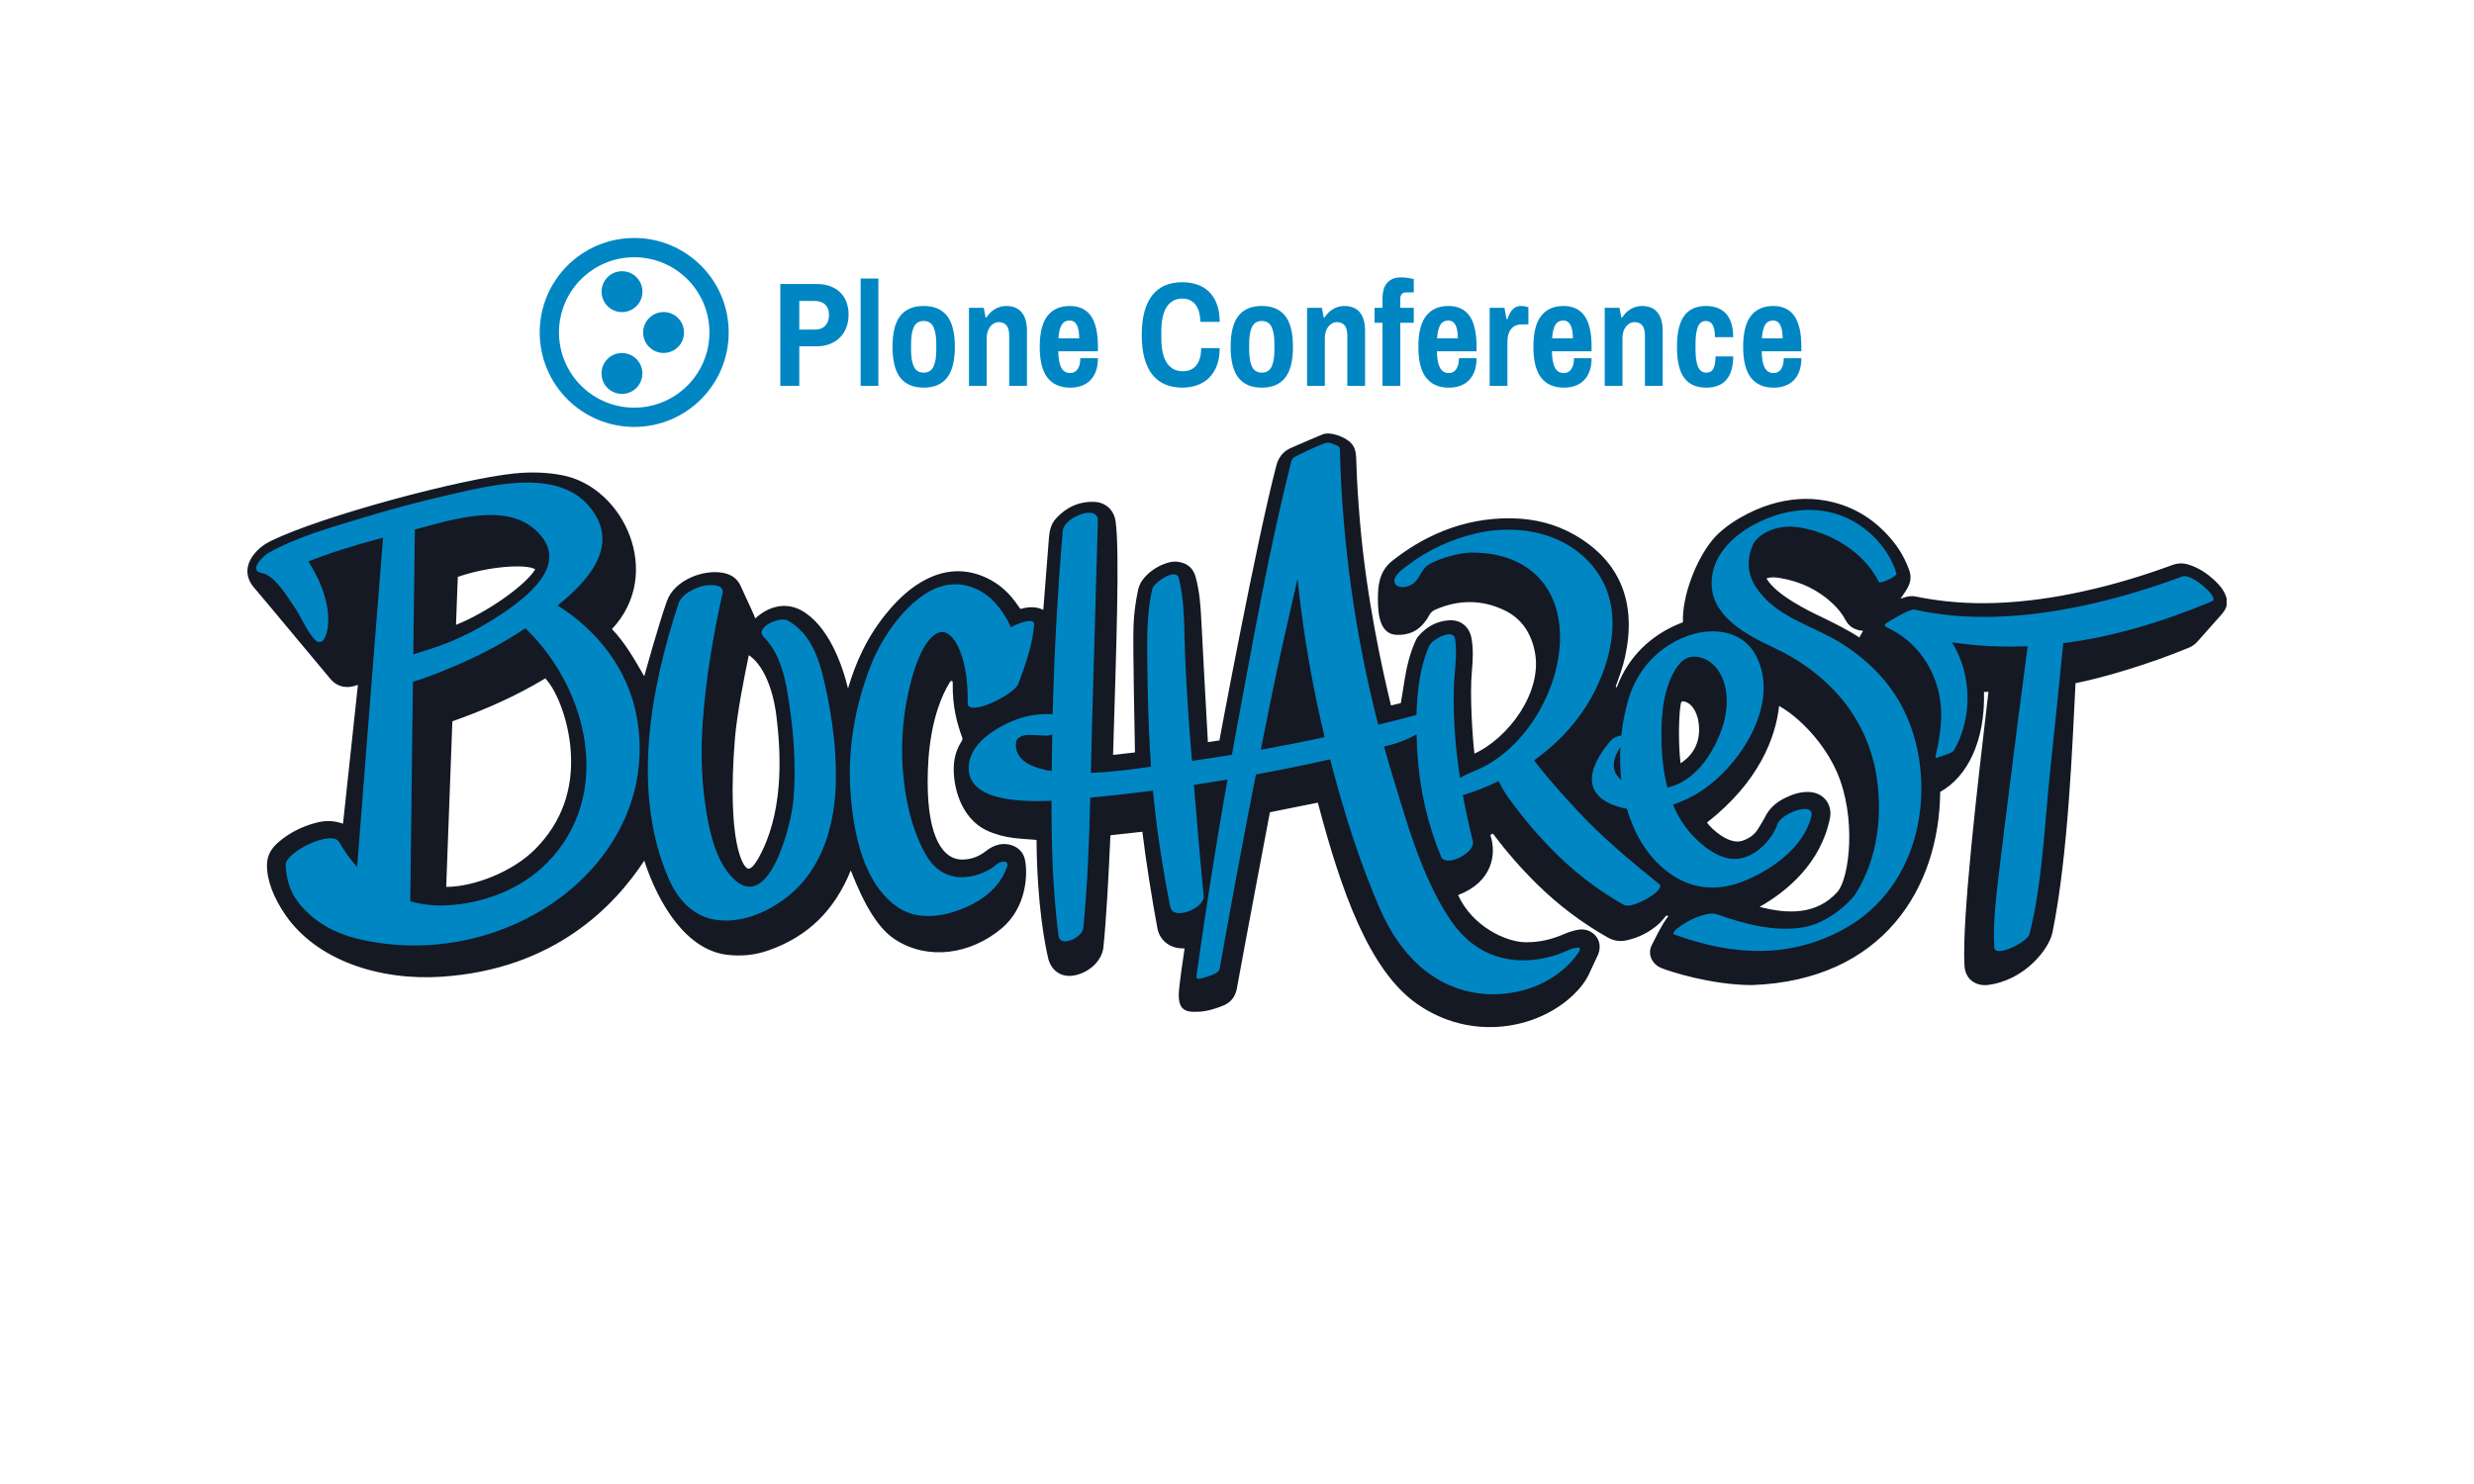 <?xml version="1.0" encoding="UTF-8" standalone="no"?>
<svg
   viewBox="0 0 600 360"
   enable-background="new 0 0 600 360"
   version="1.1"
   id="svg6"
   sodipodi:docname="ploneconf2015-logo-light.svg"
   inkscape:version="1.3 (1:1.3+202307231459+0e150ed6c4)"
   xmlns:inkscape="http://www.inkscape.org/namespaces/inkscape"
   xmlns:sodipodi="http://sodipodi.sourceforge.net/DTD/sodipodi-0.dtd"
   xmlns="http://www.w3.org/2000/svg"
   xmlns:svg="http://www.w3.org/2000/svg">
  <defs
     id="defs6" />
  <sodipodi:namedview
     id="namedview6"
     pagecolor="#ffffff"
     bordercolor="#666666"
     borderopacity="1.0"
     inkscape:showpageshadow="2"
     inkscape:pageopacity="0.0"
     inkscape:pagecheckerboard="0"
     inkscape:deskcolor="#d1d1d1"
     showgrid="false"
     inkscape:zoom="1.1508333"
     inkscape:cx="162.49095"
     inkscape:cy="192.03476"
     inkscape:window-width="1920"
     inkscape:window-height="1135"
     inkscape:window-x="0"
     inkscape:window-y="0"
     inkscape:window-maximized="1"
     inkscape:current-layer="g6" />
  <g
     id="g6">
    <path
       fill="#1c2332"
       d="M537.196 140.903c-1.886-1.787-3.997-3.21-6.51-3.968-1.297-.392-2.574-.337-3.858.136-7.053 2.6-14.238 4.76-21.582 6.377-7.052 1.553-14.174 2.582-21.397 2.83-6.497.224-12.938-.276-19.31-1.578-.87-.18-1.697-.06-2.525.178-.314.09-.623.2-1.1.354 1.628-2.363 3.118-4.13 2.09-6.97-.88-2.437-2.103-4.685-3.707-6.707-4.24-5.345-9.648-8.827-16.404-10.086-4.566-.852-9.07-.454-13.488.88-4.525 1.365-10.86 4.637-14.192 8.75-3.893 4.81-7.287 13.426-7.066 19.848-7.707 2.904-13.24 8.402-15.963 15.588-.143.376-.407.18-.29-.145.857-2.34 1.705-4.684 2.238-7.132 2.815-12.934-1.074-23.128-12.342-29.55-4.684-2.67-9.785-3.883-15.165-3.974-12.4-.21-22.136 4.893-29 10.34-3.372 2.674-3.43 6.558-3.452 9.184-.038 4.38.724 8.55 4.447 8.742 2.916.15 5.323-.877 7.064-3.284.34-.47.67-.953.934-1.467.34-.662.84-1.085 1.517-1.377 5.58-2.408 11.174-2.47 16.67.142 4.26 2.023 6.55 5.623 7.437 10.176 1.882 9.663-6.335 20.807-14.658 24.623-.453-3.753-1.176-14.23-.617-20.067.25-2.61.367-5.24-.083-7.854-.49-2.84-2.606-4.593-5.48-4.41-3.025.193-5.472 1.59-7.426 3.86-.35.41-.598.924-.815 1.424-1.22 2.818-1.974 5.77-2.457 8.796-.312 1.958-.636 3.915-.975 5.997-.754.182-1.534.372-2.386.58-2.09-8.58-5.928-26.035-7.492-44.186-.427-4.96-.777-9.922-.912-14.898-.02-.7-.052-1.406-.145-2.1-.227-1.704-1.176-2.803-2.713-3.628-1.482-.795-3.848-1.582-5.41-.92-2.468 1.044-6.173 2.62-7.64 3.278-1.933.868-3.006 2.342-3.525 4.383-4.84 18.435-13.775 66.547-13.775 66.547l-2.79.427s-1.373-24.565-1.594-29.475c-.16-3.57-.437-7.134-1.383-10.605-.552-2.025-1.875-3.22-3.933-3.63-1.12-.223-2.2-.044-3.245.313-2.062.704-3.833 1.87-5.28 3.51-.766.865-1.262 1.856-1.506 2.99-.624 2.903-1.005 5.837-1.105 8.803-.177 5.28.27 24.625.355 30.583l-5.307.608c.738-25.088 1.653-49.273.605-56.695-.384-2.715-2.418-4.6-5.16-4.695-3.735-.128-6.84 1.31-9.33 4.078-1.182 1.315-1.542 2.94-1.672 4.65-.377 4.962-.774 9.923-1.164 14.884-.064.82-.133 1.64-.21 2.586-1.812-.883-3.633-.754-5.552-.215-.195-.276-.406-.564-.607-.86-1.94-2.863-4.377-5.172-7.527-6.657-5.165-2.436-10.244-2.1-15.21.587-3.298 1.784-6 4.295-8.42 7.12-5.497 6.408-8.29 13.135-10.038 19.105-1.452-6.065-4.87-15.387-11.33-18.96-3.014-1.667-7.215-1.667-11.212 1.984.18-.165-2.42-5.433-3.48-7.868-.818-1.882-2.33-2.837-4.274-3.215-4.632-.9-11.772 1.637-13.63 6.852-2 5.61-5.498 18.228-5.498 18.228-2.317-4.02-4.568-8.037-7.82-11.443 12.63-13.464 2.89-34.377-11.956-37.298-3.878-.764-7.756-.844-11.665-.454-12.842 1.28-46.54 10.25-59.112 16.38-1.644.803-3.075 1.9-4.184 3.352-1.853 2.425-2.184 5.33.143 8.002 1.784 2.05 16.642 19.937 18.495 22.13 1.84 2.18 4.372 2.338 6.664 1.422-1.21 11.258-2.412 22.462-3.616 33.685-2.163-.747-4.072-.89-6.653-.197-3.38.908-6.446 2.443-9.09 4.756-1.453 1.272-2.703 2.94-2.703 5.558 0 3.75 1.7 7.982 4.474 12.01 7.56 10.968 22.705 15.99 37.848 14.995 27.502-1.806 42.048-17.307 49.185-28.155 3.463 10.625 10.212 21.56 19.96 22.812 3.45.443 6.84.116 10.117-1.03 9.714-3.39 16.103-9.82 20.003-19.416 3.437 8.752 6.753 14.208 10.91 16.85 7.917 5.033 18.102 3.505 25.606-2.724 6.2-5.147 6.46-13.362 5.72-16.777-.614-2.847-3.53-4.18-6.254-3.63-1.225.247-2.27.847-3.246 1.617-1.686 1.33-3.637 2.026-5.772 2.026-4.446 0-8.314-5.083-8.314-18.845 0-6.595.767-16.585 5.378-24.19.294-.487.708-.36.7.11-.11 5.916 1.085 9.974 2.304 13.348.14.384-.002.64-.183.925-1.087 1.71-1.684 3.576-1.84 5.597-.332 4.337 1.182 12.858 8.097 16.054 2.043.945 4.203 1.49 6.42 1.77 1.664.21 3.345.285 5.018.422.147.012.293.03.51.053.13 15.97 2.086 25.53 2.81 28.652.714 3.082 3.254 4.828 6.388 4.204 3.918-.778 6.715-3.82 7.022-6.823.69-6.746 1.288-17.574 1.695-27.17 2.59-.286 5.13-.565 7.754-.853.752 6.438 2.364 16.607 3.656 23.48.462 2.458 2.634 4.985 6.585 4.81-.5 3.186-1.14 7.902-1.34 9.915-.51 5.092 1.495 5.62 4.583 5.457 2.197 0 5.26-1.07 6.464-1.645 1.665-.797 2.638-2.152 2.973-4.027 1.335-7.482 7.878-42.086 8.004-42.72 3.858-.772 7.705-1.544 11.623-2.33 5.697 21.58 12.427 40.58 23.956 48.744 13.062 9.25 29.22 6.31 38.003-2.103 1.684-1.614 3.12-3.426 4.06-5.602.578-1.345 1.257-2.647 1.862-3.98.82-1.806.567-3.664-.682-4.94-1.19-1.213-2.688-1.578-4.3-1.248-1.126.23-2.247.594-3.3 1.057-2.957 1.296-6.028 1.975-9.25 1.936-4.657-.057-12.82-3.752-16.335-11.445 8.353-3.177 9.403-9.957 7.818-14.57l.634-.34c3.262 4.357 6.827 8.45 10.71 12.27 5.146 5.06 10.85 9.38 17.14 12.93 1.466.827 2.973 1.04 4.59.683 2.89-.64 5.464-1.932 7.685-3.88.703-.615 1.266-1.392 1.955-2.163l.45.192c-1.677 2.177-2.768 4.643-4 7.02-1.107 2.14.016 4.61 2.292 5.548 2.142.884 12.3 4.143 22.013 4.143 31.793-1.15 45.417-23.56 45.637-46.86 6.64-3.692 10.937-12.43 10.62-24.238l1.084-.047c-2.63 22.503-6.44 54.72-5.822 66.367.192 3.616 3.013 5.084 5.704 4.748 8.802-1.098 14.812-8.593 15.657-12.784 3.902-19.345 4.823-46.167 5.58-60.416 6.808-1.353 17.822-4.612 27.453-8.595.84-.347 1.54-.842 2.137-1.523 1.752-1.997 3.512-3.988 5.293-5.96.76-.84 1.52-1.66 1.766-2.815v-1.65c-.452-1.746-1.533-3.083-2.808-4.292zm-358.975 38.43c.49-6.147 2.41-15.806 3.383-20.394 3.06 1.978 5.775 7.28 6.7 14.816.975 7.946 1.875 21.397-3.3 32.35-.547 1.156-2.25 4.707-3.514 4.632-1.273-.076-5.25-6.45-3.27-31.405zm260.662 12.802c-2.174-.127-4.16.537-6.064 1.486-2.014 1.006-3.654 2.41-4.696 4.464-.51 1.005-1.132 1.955-1.71 2.926-.902 1.522-2.272 2.438-3.922 2.966-3.076.986-7.26-2.67-8.512-4.43 12.626-9.886 16.684-20.677 17.487-28.298 5.357 3.04 11.04 9.314 13.973 15.932 4.897 11.054 3.098 25.94.156 29.206-5.13 5.697-12.21 5.327-18.858 3.605 6.65-3.752 14.888-10.618 17.064-21.534.66-3.31-1.536-6.123-4.918-6.32zm12.955-39.106l-.92 1.626c-1.705-1.258-6.265-3.608-9.303-5.048-2.425-1.15-10.856-5.163-13.213-9.295 1.315-.43 2.532-.232 3.724-.014 4.643.848 8.76 2.793 12.238 6.02 1.307 1.215 2.435 2.583 3.263 4.166.83 1.588 2.36 2.426 4.212 2.543zm-44.258 32.146c-.55-4.348-.49-11.278.02-14.3.126-.753.315-.864 1.038-.653 2.018.586 3.132 3.08 3.37 5.544.436 4.512-1.517 7.472-4.43 9.41zm-296.55-45.232c7.68-2.645 16.592-3.154 18.777-1.85-2.33 3.917-11.734 10.506-19.217 13.49.15-3.927.293-7.753.44-11.64zm27.392 42.282c.626 9.135-2.078 17.12-8.554 23.7-5.347 5.434-14.788 9.22-21.652 9.22l1.493-40.162c7.828-2.77 15.355-6.084 22.54-10.417 3.01 3.226 5.69 10.626 6.172 17.66z"
       id="path1"
       style="fill:#141924;fill-opacity:1" />
    <g
       fill="#fff"
       id="g2">
      <path
         d="M193.848 84.018v9.58h-4.605V68.9h8.824c1.277 0 2.396.186 3.357.555s1.767.885 2.417 1.547 1.14 1.447 1.47 2.355.49 1.896.49 2.962c0 1.16-.184 2.214-.553 3.163s-.894 1.758-1.573 2.426-1.494 1.186-2.443 1.555-2.003.554-3.163.554h-4.22zm0-11.003v6.943h3.744c1.125 0 1.983-.322 2.575-.967s.888-1.534.888-2.67c0-1.02-.302-1.826-.905-2.418s-1.456-.888-2.558-.888h-3.744zM213.026 93.6h-4.307V67.564h4.306V93.6zM224.012 74.227c2.52 0 4.41.8 5.67 2.4s1.89 4.098 1.89 7.496-.63 5.9-1.89 7.506-3.15 2.407-5.67 2.407-4.41-.803-5.67-2.408-1.89-4.108-1.89-7.507.63-5.897 1.89-7.497 3.15-2.4 5.67-2.4zm0 3.64c-1.113 0-1.9.477-2.364 1.432s-.694 2.334-.694 4.14v1.37c0 1.816.23 3.202.694 4.157s1.25 1.433 2.364 1.433 1.9-.478 2.364-1.433.694-2.34.694-4.157v-1.37c0-1.806-.23-3.186-.694-4.14s-1.25-1.434-2.364-1.434zM244.034 74.227c.727 0 1.397.108 2.013.325s1.146.565 1.59 1.046.795 1.107 1.047 1.88.378 1.718.378 2.83V93.6h-4.307V81.505c0-1.22-.223-2.083-.668-2.593s-1.055-.765-1.828-.765c-.423 0-.815.097-1.18.29s-.676.463-.94.81-.468.746-.614 1.203-.22.95-.22 1.477V93.6H235V74.666h3.585l.44 2.338h.21c.246-.363.527-.715.844-1.055s.673-.636 1.07-.888.84-.454 1.32-.606 1-.23 1.564-.23zM259.432 74.227c2.285 0 3.996.8 5.133 2.4s1.705 4.098 1.705 7.496v1.09h-9.615c.012.844.073 1.594.185 2.25s.28 1.21.51 1.66.524.795.888 1.03.81.35 1.336.35c.738 0 1.327-.315 1.767-.948s.66-1.518.66-2.654h4.27c0 1.22-.166 2.277-.5 3.174s-.8 1.638-1.397 2.224-1.307 1.022-2.127 1.31-1.71.43-2.672.43c-2.426 0-4.27-.802-5.528-2.407s-1.89-4.106-1.89-7.505.627-5.897 1.88-7.497 3.052-2.4 5.396-2.4zm0 3.534c-.914 0-1.58.376-1.995 1.126s-.66 1.816-.73 3.2h5.028c0-1.384-.185-2.45-.554-3.2s-.95-1.125-1.748-1.125zM286.73 68.462c1.29 0 2.488.188 3.596.563s2.065.952 2.874 1.73 1.444 1.776 1.907 2.99.694 2.656.694 4.332h-4.71c0-.95-.105-1.778-.316-2.487s-.51-1.298-.896-1.767-.847-.817-1.38-1.046-1.122-.343-1.767-.343c-.854 0-1.602.182-2.24.545s-1.17.884-1.59 1.563-.736 1.51-.94 2.487-.31 2.083-.31 3.313v1.81c0 1.23.106 2.336.317 3.314s.533 1.808.967 2.487.98 1.2 1.635 1.564 1.423.545 2.302.545c.668 0 1.274-.114 1.82-.343s1.01-.574 1.396-1.037.686-1.046.896-1.75.316-1.528.316-2.478h4.5c0 1.617-.23 3.026-.686 4.228s-1.09 2.197-1.898 2.988-1.767 1.384-2.874 1.776-2.312.59-3.612.59c-1.547 0-2.93-.26-4.148-.774s-2.25-1.3-3.094-2.355-1.485-2.382-1.925-3.98-.66-3.49-.66-5.67.22-4.072.66-5.678 1.08-2.937 1.925-3.99 1.875-1.84 3.094-2.356 2.602-.772 4.15-.772zM306.014 74.227c2.52 0 4.41.8 5.67 2.4s1.89 4.098 1.89 7.496-.63 5.9-1.89 7.506-3.15 2.407-5.67 2.407-4.41-.803-5.67-2.408-1.89-4.108-1.89-7.507.63-5.897 1.89-7.497 3.15-2.4 5.67-2.4zm0 3.64c-1.113 0-1.9.477-2.364 1.432s-.694 2.334-.694 4.14v1.37c0 1.816.23 3.202.694 4.157s1.25 1.433 2.364 1.433 1.9-.478 2.364-1.433.694-2.34.694-4.157v-1.37c0-1.806-.23-3.186-.694-4.14s-1.25-1.434-2.364-1.434zM326.036 74.227c.727 0 1.397.108 2.013.325s1.145.565 1.59 1.046.794 1.107 1.046 1.88.378 1.718.378 2.83V93.6h-4.307V81.505c0-1.22-.223-2.083-.668-2.593s-1.056-.765-1.83-.765c-.42 0-.813.097-1.177.29s-.677.463-.94.81-.47.746-.615 1.203-.22.95-.22 1.477V93.6H317V74.666h3.586l.44 2.338h.21c.246-.363.527-.715.844-1.055s.674-.636 1.072-.888.838-.454 1.318-.606 1.003-.23 1.566-.23zM339.747 67.284c.246 0 .516.012.81.035s.58.055.86.096.55.088.81.14.474.104.65.15v3.217h-1.76c-1.007 0-1.51.516-1.51 1.547v2.197h3.27v3.64h-3.27v15.292h-4.325V78.305h-1.916v-3.64h1.916v-2.302c0-.633.07-1.254.21-1.863s.382-1.15.722-1.625.797-.858 1.37-1.15 1.295-.44 2.163-.44zM351.26 74.227c2.285 0 3.996.8 5.133 2.4s1.705 4.098 1.705 7.496v1.09h-9.615c.012.844.073 1.594.185 2.25s.28 1.21.51 1.66.524.795.888 1.03.81.35 1.336.35c.738 0 1.327-.315 1.767-.948s.658-1.518.658-2.654h4.27c0 1.22-.166 2.277-.5 3.174s-.8 1.638-1.397 2.224-1.306 1.022-2.126 1.31-1.71.43-2.672.43c-2.426 0-4.27-.802-5.528-2.407s-1.89-4.106-1.89-7.505.627-5.897 1.88-7.497 3.053-2.4 5.396-2.4zm0 3.534c-.914 0-1.58.376-1.995 1.126s-.66 1.816-.73 3.2h5.028c0-1.384-.185-2.45-.554-3.2s-.953-1.125-1.75-1.125zM368.874 74.227c.27 0 .516.018.738.053s.416.07.58.105c.188.047.346.094.475.14v4.167h-1.547c-.47 0-.917.07-1.345.21s-.803.38-1.125.713-.58.78-.773 1.336-.29 1.258-.29 2.102V93.6h-4.307V74.666h3.586l.51 2.76h.21c.13-.398.282-.788.458-1.17s.396-.72.66-1.02.57-.54.922-.728.767-.283 1.248-.283zM379.157 74.227c2.285 0 3.996.8 5.133 2.4s1.705 4.098 1.705 7.496v1.09h-9.615c.012.844.073 1.594.185 2.25s.28 1.21.51 1.66.524.795.888 1.03.81.35 1.336.35c.737 0 1.326-.315 1.766-.948s.66-1.518.66-2.654h4.27c0 1.22-.167 2.277-.5 3.174s-.8 1.638-1.398 2.224-1.307 1.022-2.127 1.31-1.71.43-2.67.43c-2.427 0-4.27-.802-5.53-2.407s-1.89-4.106-1.89-7.505.628-5.897 1.882-7.497 3.05-2.4 5.395-2.4zm0 3.534c-.914 0-1.58.376-1.995 1.126s-.66 1.816-.73 3.2h5.028c0-1.384-.185-2.45-.554-3.2s-.952-1.125-1.75-1.125zM398.21 74.227c.728 0 1.398.108 2.014.325s1.146.565 1.59 1.046.795 1.107 1.047 1.88.38 1.718.38 2.83V93.6h-4.308V81.505c0-1.22-.223-2.083-.668-2.593s-1.055-.765-1.828-.765c-.422 0-.814.097-1.178.29s-.677.463-.94.81-.47.746-.615 1.203-.22.95-.22 1.477V93.6h-4.307V74.666h3.586l.44 2.338h.21c.246-.363.527-.715.844-1.055s.674-.636 1.072-.888.838-.454 1.318-.606 1.003-.23 1.565-.23zM413.715 74.227c1.008 0 1.922.146 2.742.44s1.518.746 2.092 1.36 1.016 1.398 1.326 2.348.466 2.086.466 3.41h-4.43c0-1.336-.182-2.323-.545-2.962s-.914-.958-1.652-.958c-.914 0-1.562.475-1.942 1.424s-.57 2.33-.57 4.147v1.37c0 1.817.2 3.203.605 4.158s1.093 1.433 2.065 1.433c.773 0 1.33-.328 1.67-.984s.51-1.64.51-2.953h4.29c0 1.325-.153 2.465-.458 3.42s-.738 1.74-1.3 2.355-1.243 1.07-2.04 1.362-1.688.44-2.672.44c-1.23 0-2.297-.197-3.2-.59s-1.648-.996-2.24-1.81-1.028-1.847-1.31-3.095-.422-2.722-.422-4.42c0-3.4.584-5.898 1.75-7.498s2.922-2.397 5.265-2.397zM430.028 74.227c2.285 0 3.996.8 5.133 2.4s1.706 4.098 1.706 7.496v1.09h-9.615c.013.844.074 1.594.186 2.25s.28 1.21.51 1.66.524.795.888 1.03.81.35 1.336.35c.738 0 1.327-.315 1.767-.948s.66-1.518.66-2.654h4.27c0 1.22-.167 2.277-.5 3.174s-.8 1.638-1.398 2.224-1.308 1.022-2.128 1.31-1.71.43-2.672.43c-2.426 0-4.27-.802-5.528-2.407s-1.89-4.106-1.89-7.505.627-5.897 1.88-7.497 3.052-2.4 5.396-2.4zm0 3.534c-.914 0-1.58.376-1.995 1.126s-.66 1.816-.73 3.2h5.028c0-1.384-.184-2.45-.553-3.2s-.952-1.125-1.75-1.125z"
         id="path2"
         style="fill:#0186c4;fill-opacity:1" />
    </g>
    <circle
       fill="#fff"
       cx="150.852"
       cy="70.754"
       r="4.959"
       id="circle2"
       style="fill:#0186c4;fill-opacity:1" />
    <path
       fill="#fff"
       d="M165.894 80.662c0 2.74-2.218 4.96-4.96 4.96-2.735 0-4.958-2.22-4.958-4.96 0-2.74 2.225-4.96 4.958-4.96 2.743 0 4.96 2.22 4.96 4.96z"
       id="path3"
       style="fill:#0186c4;fill-opacity:1" />
    <circle
       fill="#fff"
       cx="150.835"
       cy="90.599"
       r="4.96"
       id="circle3"
       style="fill:#0186c4;fill-opacity:1" />
    <path
       fill="#fff"
       d="M153.81 57.73c-12.657 0-22.917 10.26-22.918 22.918 0 12.657 10.26 22.916 22.918 22.918 12.658-.002 22.916-10.26 22.918-22.918-.002-12.658-10.26-22.917-22.918-22.918zm12.9 35.816c-3.31 3.305-7.856 5.342-12.9 5.344-5.046 0-9.59-2.04-12.9-5.344-3.304-3.31-5.34-7.855-5.342-12.9 0-5.043 2.038-9.59 5.344-12.9 3.31-3.304 7.855-5.34 12.9-5.343 5.044 0 9.59 2.04 12.9 5.344 3.305 3.31 5.34 7.855 5.343 12.9-.004 5.044-2.04 9.59-5.346 12.9z"
       id="path4"
       style="fill:#0186c4;fill-opacity:1" />
    <g
       fill="#fff"
       id="g5" />
    <path
       fill="#fff"
       d="M402.415 214.477c-5.935-4.758-11.855-9.692-17.235-15.076-2.282-2.283-9.34-9.876-13.136-14.944 4.94-3.525 9.27-7.867 12.565-13.033 5.81-9.112 9.502-22.4 3.073-32.156-6.396-9.704-18.748-12.396-29.51-9.924-5.992 1.376-11.81 4.015-16.706 7.745-.937.714-3.735 2.61-3.26 4.17.567 1.858 3.38 1.118 4.378.428 1.683-1.162 2.068-3.53 3.7-4.58 2.948-1.898 8.163-3.005 10.167-3.043 13.344-.256 21.747 7.51 21.887 20.253.138 12.71-8.327 27.415-20.2 32.488-1.002.43-2.632 1.07-4.063 1.91-.49-3.213-.875-6.44-1.136-9.683-.315-3.926-.443-7.887-.353-11.825.09-3.98.902-8.217.323-12.156-.42-2.855-5.646.16-6.286 1.605-2.226 5.016-2.973 10.96-3.092 16.79-.243.055-.466.112-.652.162-2.868.768-5.745 1.498-8.627 2.21-5.582-21.64-8.687-43.882-9.29-66.233-.008-.352.052-1.172-.445-1.38l-1.442-.606c-.497-.21-1.164-.307-1.846-.075-1.12.382-6.194 2.684-7.365 3.394-.376.228-.62.692-.763 1.254-5.202 20.587-8.922 41.7-12.81 62.565-.518 2.787-1.027 5.576-1.53 8.365-3.22.53-6.45 1.018-9.68 1.478-.176-2.178-.352-4.357-.526-6.534-.513-6.385-.87-12.776-1.15-19.174-.268-6.117-.01-12.662-1.513-18.608-.677-2.677-6.07 1.087-6.428 2.6-1.492 6.304-1.256 13.246-1.195 19.71.06 6.454.283 12.91.62 19.354.07 1.358.16 2.71.255 4.06-4.823.687-9.73 1.333-14.585 1.5.09-4.047.18-8.093.3-12.134.477-16.358.954-32.715 1.4-49.075.11-4.038-8.235-.86-8.524 2.544-1.257 14.808-2.074 29.596-2.432 44.44-3.592-.21-7.046.38-10.613 2.017-3.987 1.83-9.105 5.234-9.702 10.023-1.087 8.717 11.563 9.344 20.022 8.953-.015 10.946.317 21.903 1.696 32.715.39 3.064 5.783.46 6.01-1.793 1.052-10.514 1.435-21.09 1.7-31.674 5.08-.483 10.147-1.05 15.202-1.702.896 9.465 2.34 18.802 4.2 28.206.69 3.485 8.382.267 8.102-2.62-.872-8.978-1.633-17.978-2.366-26.977 2.717-.41 5.43-.85 8.14-1.31-2.788 15.85-5.31 31.736-7.537 47.68-.054.385.198.79.727.663 1.445-.35 4.67-1.16 4.88-2.322 2.81-15.764 5.737-31.515 8.815-47.233 6.026-1.11 12.034-2.34 18.018-3.68.09.35.175.7.267 1.05 3.122 11.852 6.815 23.73 11.697 34.986 10.726 24.73 31.34 23.095 40.978 17.46 2.96-1.733 5.51-3.978 7.293-6.667 1.417-2.14-1.997-.805-2.994-.332-4.697 2.226-18.957 6.11-28.128-7.618-6.844-10.244-10.41-23.192-13.98-34.865-.723-2.368-1.405-4.747-2.068-7.13.558-.142 1.118-.28 1.675-.422 1.756-.45 4.184-1.334 6.212-2.556.044 1.595.12 3.16.21 4.67.51 8.615 2.442 17.066 5.738 25.033 1.115 2.698 8.408-.924 7.698-3.754-.928-3.7-1.738-7.425-2.418-11.173.098-.028.19-.055.278-.082 2.87-.9 5.695-2.006 8.426-3.315 1.212 2.773 3.402 5.487 5.132 7.725 2.33 3.015 4.88 5.88 7.534 8.61 5.293 5.442 11.104 9.98 17.72 13.704 1.962 1.108 10.304-3.643 8.545-5.053zm-147.22-36.24c-.05 2.932-.1 5.87-.136 8.812-3.386-.52-7.437-1.73-8.468-4.842-.248-.75-.286-1.567-.14-2.345.152-.82 1.496-1.585 2.807-1.582 1.38.004 2.77.11 4.148.186.565.03 1.175-.08 1.787-.266v.037zm50.574 3.656c.72-3.63 1.437-7.263 2.174-10.89 2.086-10.25 4.403-20.45 6.74-30.643.263 2.53.548 5.056.875 7.577 1.348 10.39 3.257 20.706 5.698 30.895-5.144 1.112-10.31 2.128-15.49 3.06zm-114.893 35.714c-4.905 3.84-11.572 6.645-17.886 5.418-5.322-1.034-8.81-5.206-10.873-9.99-9-20.86-4.402-45.837 2.416-66.573.755-2.298 3.91-3.848 6.067-4.35 1.055-.244 5.167-.597 4.646 1.74-2.267 10.174-4.023 20.507-4.787 30.907-.48 6.517-.415 13.097.47 19.578.803 5.867 2.103 13.15 6.052 17.85 9.2 10.954 14.883-11.98 15.41-17.868.64-7.155.26-14.49-.703-21.596-.847-6.252-1.84-13.577-6.503-18.268-2.23-2.245 3.938-4.987 5.823-3.946 6.067 3.35 7.888 10.146 9.264 16.48 1.558 7.17 2.526 14.54 2.456 21.887-.102 10.754-3.057 21.846-11.853 28.73zm37.576-64.29c-2.008 0-5.07 2.885-7.416 11.612-1.88 6.993-2.633 14.348-2.098 21.574.517 6.996 2.04 14.51 5.508 20.682 5.177 9.213 14.64 4.82 17.01 2.696 1.53-1.372 3.205-.99 2.838.17-1.757 5.56-6.718 8.813-11.31 10.564-4.825 1.84-10.55 2.566-15.082-.42-8.45-5.57-10.816-17.898-11.586-27.248-.878-10.665.925-21.34 4.8-31.335 3.308-8.53 10.077-16.97 16.642-19.205 6.566-2.235 11.496 1.655 13.217 3.443 1.734 1.802 3.136 3.963 4.183 6.293 2.746-1.4 5.805-2.246 5.654-.574-.444 4.93-2.106 9.697-3.84 14.312-1.007 2.68-12.374 8.203-12.29 4.666.237-10.195-2.905-17.23-6.23-17.23zm236.265 48.55c-2.41 9.908-8.314 18.346-17.193 23.325-13.32 7.47-27.26 6.672-41.414 1.523-1.33-.484 2.677-2.88 3.18-3.16 1.55-.872 5.208-2.438 7.074-1.772 6.532 2.33 13.866 4.314 20.86 3.197 6.036-.965 11.565-6.112 12.975-8.424 4.956-8.128 6.29-17.824 5.063-27.154-1.98-15.037-11.734-26.065-25.248-32.376-6.115-2.856-14.558-7.19-14.9-15.02-.298-6.864 4.894-11.916 10.523-14.878 6.823-3.59 14.93-4.79 22.13-1.536 5.582 2.523 10.39 7.604 12.162 13.51.222.74-3.99 2.63-4.26 2.08-3.57-7.297-11.872-12.207-19.742-13.303-5.416-.756-9.8 1.938-10.823 4.284-1.51 3.46-1.363 7.052.713 10.22 4.88 7.45 13.68 9.22 20.807 13.71 6.032 3.8 11.25 8.874 14.604 15.212 4.844 9.157 5.927 20.527 3.488 30.56zm71.805-56.028c-11.992 5.027-23.99 8.642-36.14 10.187-.995 10.39-2.11 20.77-3.192 31.152-1.36 13.036-1.814 26.675-4.985 39.417-.5 2.003-8.42 5.825-8.56 3.257-.362-6.63.617-13.422 1.376-20.01.728-6.315 1.557-12.62 2.348-18.927 1.428-11.388 2.855-22.774 4.38-34.15-6.065.262-12.176-.022-18.352-.94 4.795 7.642 5.077 18.222.5 26.168-.42.73-2.87 1.358-4.047 1.815-.36.14-.49-.19-.425-.467 1.473-6.227 2.17-12.163-.138-18.38-2.133-5.744-6.253-10.324-11.81-12.814-.286-.13-.564-.59-.13-.887.87-.595 5.857-3.64 6.954-3.39 23.81 5.415 50.796-2.736 65.042-8.057 2.124-.795 9.048 5.24 7.18 6.023zm-105.395 53.99c-1.42 3.99-5.425 8.195-9.928 8.525-5.12.374-10.658-4.954-13.228-8.875-.885-1.35-1.622-2.792-2.238-4.295 2.105-.698 4.12-1.636 5.95-2.736 9.914-5.97 20.333-21.533 14.21-33.366-3.104-5.995-10.084-6.966-16.01-5.02-7.293 2.398-12.693 8.097-14.9 15.415-.842 2.79-1.447 5.808-1.78 8.92-.91.186-1.99.647-2.36 1.062-4.456 5-8.014 12.215-.017 15.643 1.212.52 2.47.88 3.748 1.106 1.606 5.593 4.436 10.674 8.773 14.41 5.943 5.125 12.843 5.944 19.982 2.958 6.648-2.78 14.005-8.06 15.936-15.387 1.075-4.08-7.236-.897-8.138 1.64zm-38.144-18.66c-.14 2.673-.072 5.386.227 8.062-2.843-2.358-1.947-5.38-.226-8.062zm11.39 9.903c-.815-3.14-1.217-6.402-1.358-9.542-.266-5.922-.054-12.85 2.77-18.2 1.405-2.66 3.22-4.62 6.436-3.883 2.365.542 4.172 2.316 5.222 4.438 2.257 4.563 1.372 10.28-.558 14.787-2.33 5.44-6.326 10.9-12.362 12.37-.047.014-.1.02-.15.03zM88.05 228.05c-4.798-1.018-9.183-2.844-12.875-6.13-3.87-3.445-5.632-6.917-5.898-12.057-.162-3.125 11.208-8.718 12.998-5.574 1.264 2.217 2.718 4.244 4.336 6.06 1.875-24.52 5.485-69.844 6.29-79.928-3.513.94-7.01 1.948-10.48 3.042-2.53.798-5.063 1.784-7.61 2.723.62 1.053 1.265 2.164 1.586 2.768 4.728 8.89 3.213 15.213 1.873 16.502-.444.426-1.332.332-1.784-.14-2.196-2.29-3.36-5.57-5.175-8.195-1.7-2.46-4.653-7.533-7.795-8.09-3.465-.612.43-4.256 1.647-4.937 6.86-3.836 14.797-6.046 22.296-8.33 7.057-2.15 14.183-4.08 21.378-5.71 11.005-2.49 28.586-7.187 35.697 5.105 4.724 8.166-2.064 15.963-9.313 21.71 9.77 6.14 17.132 15.583 19.218 27.112 6.197 34.26-30.06 61.78-66.39 54.068zm32.72-78.52c6.77-4.412 18.196-12.82 9.03-21.023-7.474-6.69-20.25-2.385-29.187-.06l-.388 30.303c2.757-.868 5.53-1.694 8.223-2.77 4.315-1.724 8.432-3.915 12.323-6.45zm5.827 3.417c-5.638 3.69-11.65 6.742-17.88 9.296-2.738 1.124-5.625 2.272-8.577 3.15-.254 20.055-.532 42.492-.644 53.248 2.63.753 5.443 1.115 8.432 1.004 9.075-.338 18.446-3.873 24.85-10.42 16.1-16.458 9.834-42.22-5.36-56.816-.28.185-.557.365-.82.54z"
       id="path6"
       style="fill:#0186c4;fill-opacity:1" />
  </g>
</svg>
